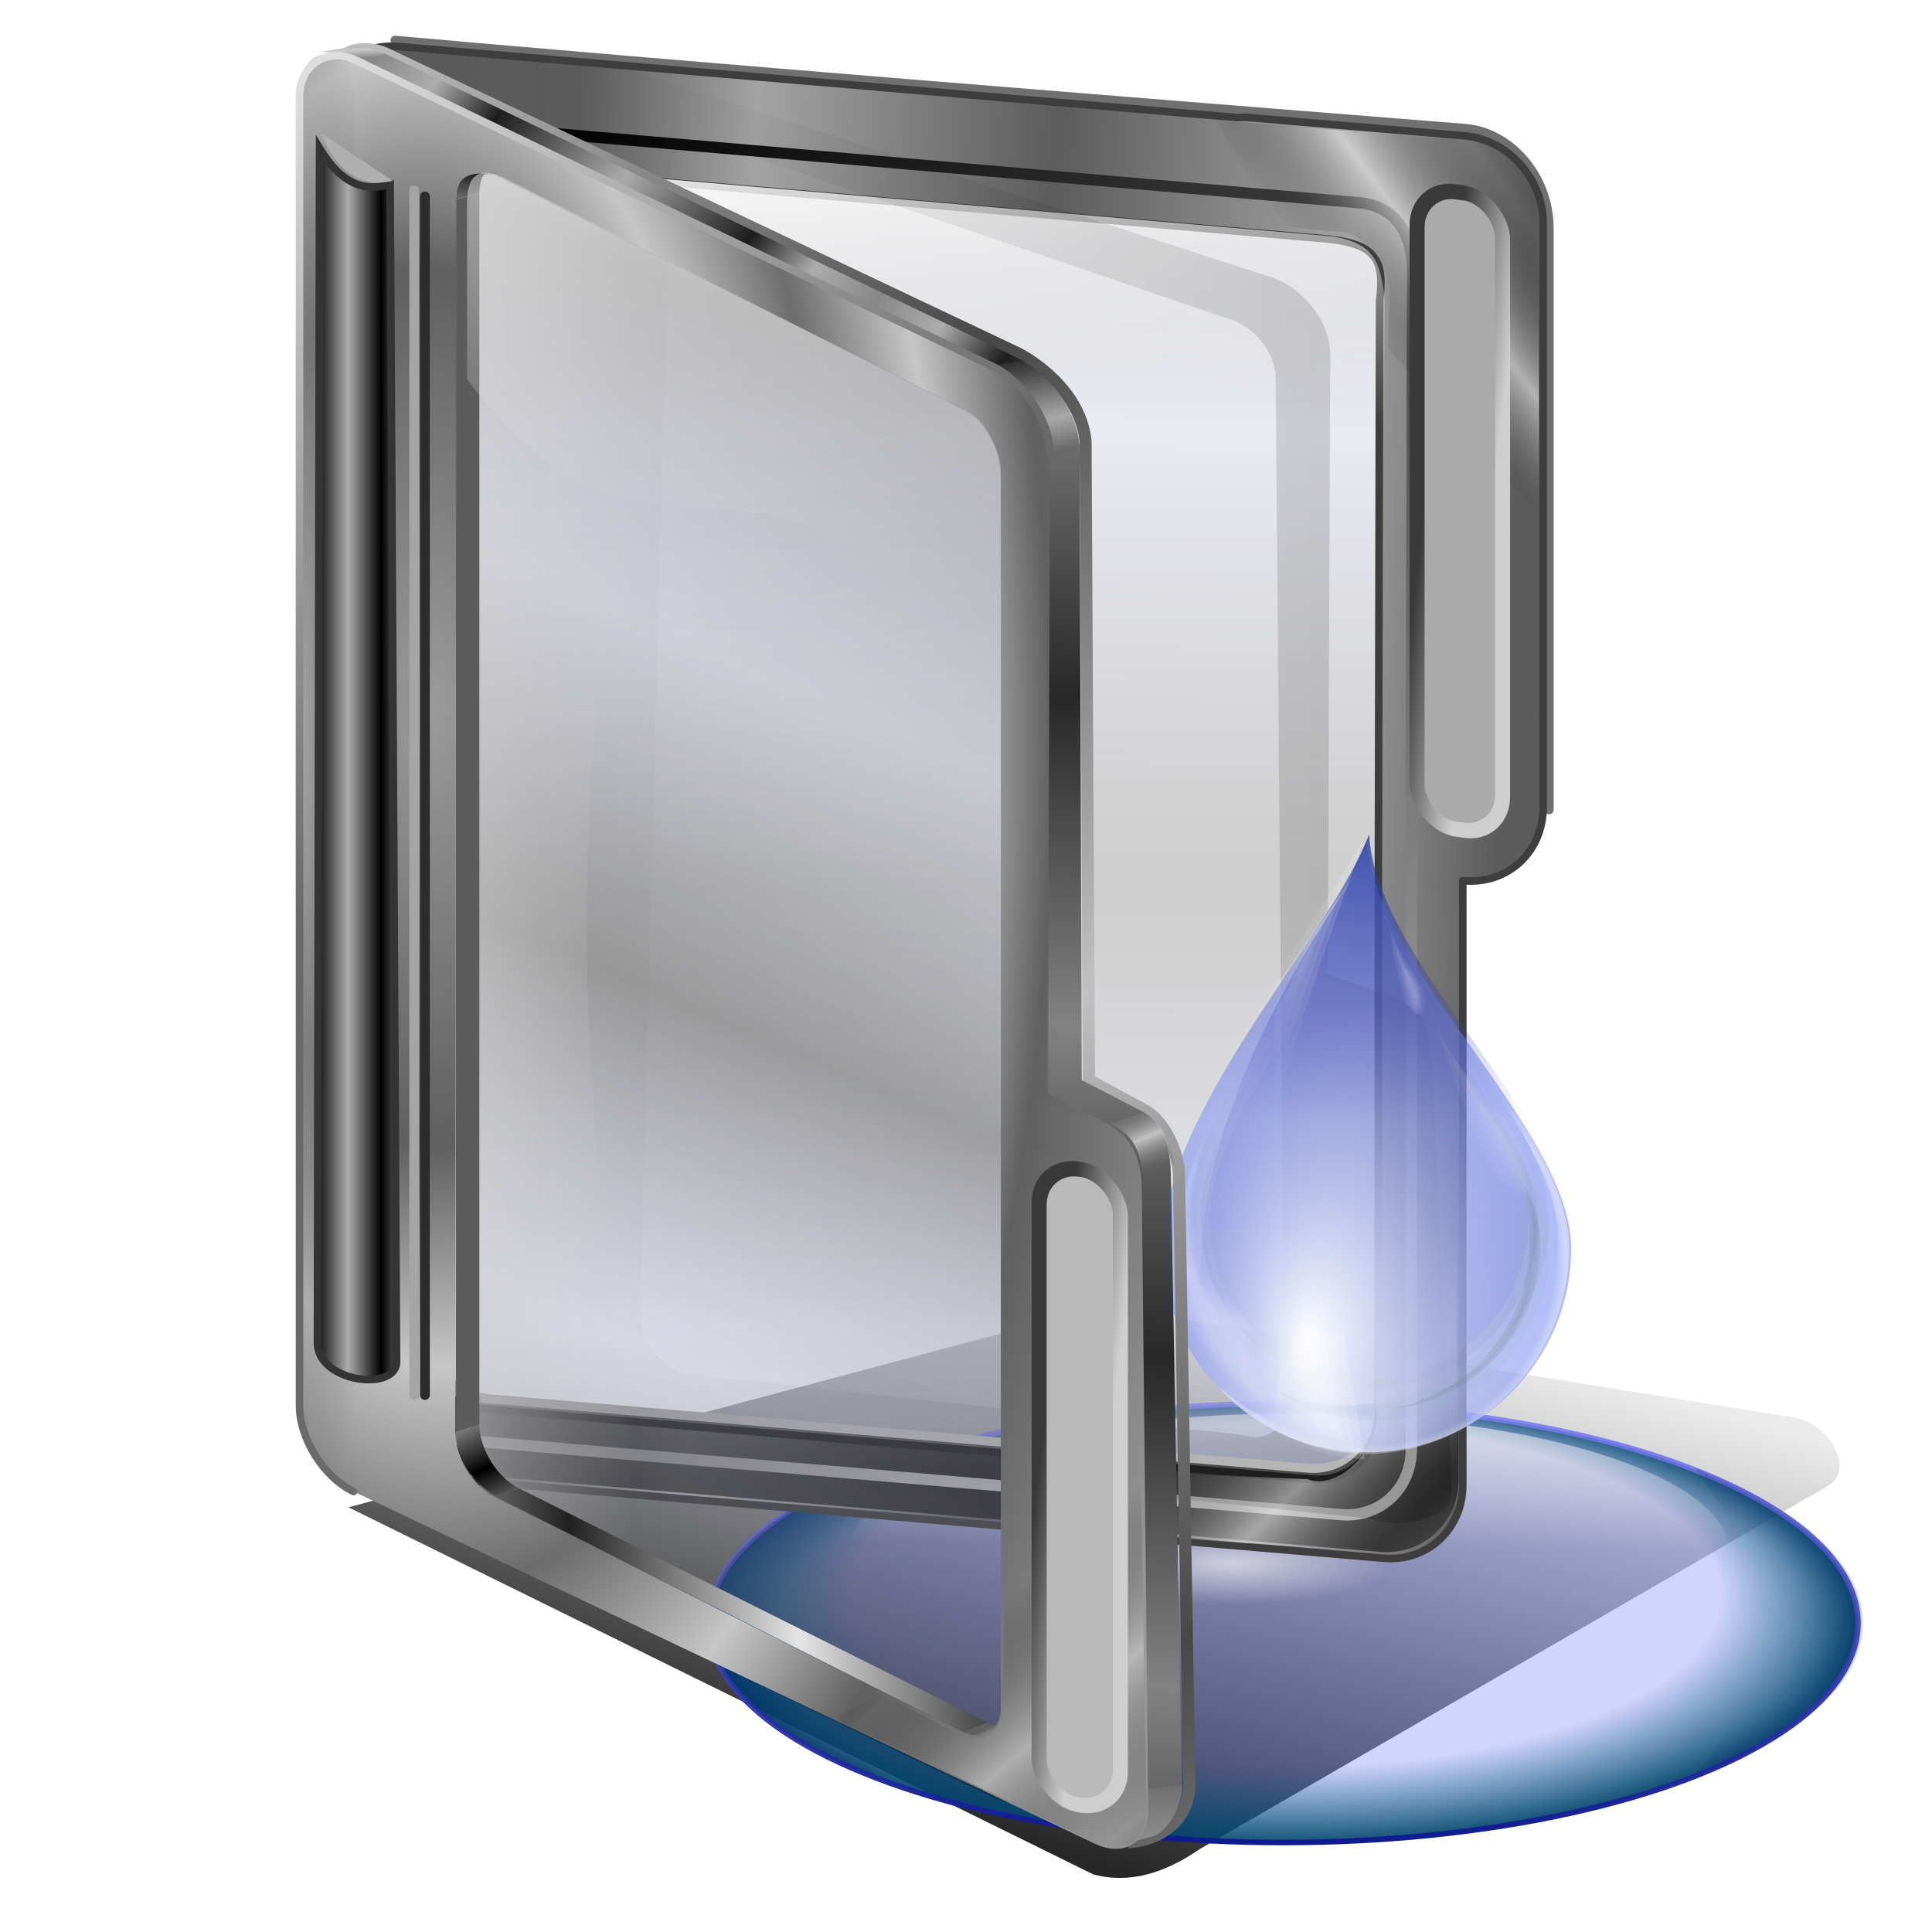 <?xml version="1.0" encoding="UTF-8" standalone="no"?>
<svg xmlns:dc="http://purl.org/dc/elements/1.1/" xmlns:cc="http://creativecommons.org/ns#" xmlns:rdf="http://www.w3.org/1999/02/22-rdf-syntax-ns#" xmlns:svg="http://www.w3.org/2000/svg" xmlns="http://www.w3.org/2000/svg" xmlns:xlink="http://www.w3.org/1999/xlink" xmlns:sodipodi="http://sodipodi.sourceforge.net/DTD/sodipodi-0.dtd" xmlns:inkscape="http://www.inkscape.org/namespaces/inkscape" inkscape:output_extension="org.inkscape.output.svg.inkscape" sodipodi:docname="folder-dropbox.svg" version="1.0" height="256" width="256" inkscape:version="1.0 (4035a4f, 2020-05-01)" sodipodi:version="0.32" id="svg2">
 <sodipodi:namedview inkscape:document-rotation="0" inkscape:snap-global="false" inkscape:snap-nodes="false" inkscape:object-nodes="false" inkscape:snap-others="false" inkscape:snap-grids="false" inkscape:snap-to-guides="false" inkscape:window-maximized="1" inkscape:current-layer="svg2" inkscape:window-y="0" inkscape:window-x="0" inkscape:cy="128" inkscape:cx="128" inkscape:zoom="3.46875" showgrid="false" id="base" pagecolor="#ff0000" bordercolor="#666666" borderopacity="1.0" objecttolerance="10.0" gridtolerance="10.0" guidetolerance="10.0" inkscape:pageopacity="0" inkscape:pageshadow="2" inkscape:window-width="1920" inkscape:window-height="1056"/>
 <defs id="defs5">
  <linearGradient id="linearGradient4390" inkscape:collect="always">
   <stop stop-opacity="0" stop-color="#a3a3a3" id="stop4392"/>
   <stop stop-opacity="0.635" stop-color="#101010" id="stop4394" offset="1"/>
  </linearGradient>
  <linearGradient id="linearGradient4378">
   <stop id="stop4380" stop-color="#595959" stop-opacity="1"/>
   <stop offset="0.304" id="stop4382" stop-color="#5c5c5c" stop-opacity="1"/>
   <stop id="stop4384" offset="0.561" stop-color="#a3a3a3" stop-opacity="1"/>
   <stop id="stop4386" offset="1" stop-color="#5c5c5c" stop-opacity="1"/>
  </linearGradient>
  <linearGradient inkscape:collect="always" id="linearGradient4386">
   <stop id="stop4388" stop-color="#666666" stop-opacity="0"/>
   <stop offset="1" id="stop4390" stop-color="#e7e7e7" stop-opacity="0.612"/>
  </linearGradient>
  <linearGradient inkscape:collect="always" id="linearGradient4322">
   <stop id="stop4324" stop-color="#424242" stop-opacity="0.26"/>
   <stop offset="1" id="stop4326" stop-color="#b6bad4" stop-opacity="0.304"/>
  </linearGradient>
  <linearGradient id="linearGradient4303" inkscape:collect="always">
   <stop stop-opacity="1" stop-color="#c0c0c0" id="stop4308"/>
   <stop stop-opacity="1" stop-color="#484848" id="stop4310" offset="1"/>
  </linearGradient>
  <linearGradient id="linearGradient4294" inkscape:collect="always">
   <stop stop-opacity="1" stop-color="#dedede" id="stop4296"/>
   <stop stop-opacity="1" stop-color="#6a6a6a" id="stop4298" offset="1"/>
  </linearGradient>
  <linearGradient id="linearGradient4284" inkscape:collect="always">
   <stop stop-opacity="0" stop-color="#000000" id="stop4287"/>
   <stop stop-opacity="0.612" stop-color="#e7e7e7" id="stop4289" offset="1"/>
  </linearGradient>
  <linearGradient id="linearGradient4317" inkscape:collect="always">
   <stop stop-opacity="0.403" stop-color="#424242" id="stop4319"/>
   <stop stop-opacity="0.182" stop-color="#9396b5" id="stop4322" offset="1"/>
  </linearGradient>
  <linearGradient id="linearGradient4310">
   <stop stop-opacity="1" stop-color="#cecece" id="stop4312"/>
   <stop stop-opacity="1" stop-color="#3a3a3a" id="stop4314" offset="1"/>
  </linearGradient>
  <linearGradient id="linearGradient4290">
   <stop id="stop4292" stop-color="#a8a8a8" stop-opacity="1"/>
   <stop id="stop4294" offset="1" stop-color="#272727" stop-opacity="1"/>
  </linearGradient>
  <linearGradient inkscape:collect="always" id="linearGradient4282">
   <stop id="stop4286" stop-color="#000000" stop-opacity="0"/>
   <stop offset="1" id="stop4288" stop-color="#c9c9c9" stop-opacity="0.612"/>
  </linearGradient>
  <linearGradient id="linearGradient4273" inkscape:collect="always">
   <stop stop-opacity="0.579" stop-color="#dfdfdf" id="stop4275"/>
   <stop stop-opacity="0" stop-color="#dfdfdf" id="stop4277" offset="1"/>
  </linearGradient>
  <linearGradient id="linearGradient4331">
   <stop stop-opacity="1" stop-color="#616161" id="stop4333"/>
   <stop stop-opacity="1" stop-color="#cbcbcb" id="stop4335" offset="1"/>
  </linearGradient>
  <linearGradient id="linearGradient4325">
   <stop stop-opacity="1" stop-color="#bababa" id="stop4327"/>
   <stop stop-opacity="1" stop-color="#000000" id="stop4329" offset="1"/>
  </linearGradient>
  <linearGradient id="linearGradient4319">
   <stop stop-opacity="1" stop-color="#a6a6a6" id="stop4321"/>
   <stop stop-opacity="0" stop-color="#666666" offset="1" id="stop4323"/>
  </linearGradient>
  <linearGradient id="linearGradient4297">
   <stop stop-opacity="1" stop-color="#9b9b9b" id="stop4299"/>
   <stop stop-opacity="1" stop-color="#606060" id="stop4302" offset="0.5"/>
   <stop stop-opacity="1" stop-color="#c6c6c6" offset="0.75" id="stop4305"/>
   <stop stop-opacity="1" stop-color="#6d6d6d" offset="1" id="stop4307"/>
  </linearGradient>
  <linearGradient id="linearGradient4302" inkscape:collect="always">
   <stop stop-opacity="0" stop-color="#3e3e3e" id="stop4304"/>
   <stop stop-opacity="0.157" stop-color="#000000" id="stop4306" offset="1"/>
  </linearGradient>
  <linearGradient id="linearGradient4279" inkscape:collect="always">
   <stop stop-opacity="1" stop-color="#c1c1c1" id="stop4281"/>
   <stop stop-opacity="0" stop-color="#555555" id="stop4284" offset="1"/>
  </linearGradient>
  <linearGradient id="linearGradient4281" inkscape:collect="always">
   <stop stop-opacity="0.848" stop-color="#000000" id="stop4283"/>
   <stop stop-opacity="0.079" stop-color="#000000" id="stop4285" offset="1"/>
  </linearGradient>
  <linearGradient id="linearGradient4372">
   <stop stop-opacity="1" stop-color="#8c8c8c" id="stop4374"/>
   <stop stop-opacity="1" stop-color="#707070" offset="1" id="stop4376"/>
  </linearGradient>
  <linearGradient id="linearGradient4350" inkscape:collect="always">
   <stop stop-opacity="1" stop-color="#acacac" id="stop4352"/>
   <stop stop-opacity="1" stop-color="#000000" id="stop4354" offset="1"/>
  </linearGradient>
  <linearGradient id="linearGradient4342">
   <stop stop-opacity="1" stop-color="#828282" id="stop4344"/>
   <stop stop-opacity="1" stop-color="#282828" offset="1" id="stop4346"/>
  </linearGradient>
  <linearGradient id="linearGradient4336">
   <stop stop-opacity="1" stop-color="#616161" id="stop4338"/>
   <stop stop-opacity="1" stop-color="#e4e4e4" offset="1" id="stop4340"/>
  </linearGradient>
  <linearGradient id="linearGradient4299">
   <stop stop-opacity="1" stop-color="#ffffff" id="stop4301"/>
   <stop stop-opacity="0" stop-color="#dddddd" id="stop4303" offset="1"/>
  </linearGradient>
  <linearGradient id="linearGradient4293">
   <stop stop-opacity="0.646" stop-color="#d1d1d1" id="stop4295"/>
   <stop stop-opacity="0" stop-color="#c9c9c9" offset="1" id="stop4297"/>
  </linearGradient>
  <linearGradient id="linearGradient3877">
   <stop stop-opacity="1" stop-color="#212121" id="stop3879"/>
   <stop stop-opacity="1" stop-color="#e4e4e4" id="stop3881" offset="1"/>
  </linearGradient>
  <linearGradient id="linearGradient3871">
   <stop stop-opacity="1" stop-color="#d8d8d8" id="stop3873"/>
   <stop stop-opacity="1" stop-color="#252525" offset="1" id="stop3875"/>
  </linearGradient>
  <linearGradient id="linearGradient3863">
   <stop stop-opacity="1" stop-color="#aaaaaa" id="stop3865"/>
   <stop stop-opacity="1" stop-color="#1d1d1d" offset="0.5" id="stop3350"/>
   <stop stop-opacity="1" stop-color="#acacac" id="stop3352" offset="0.75"/>
   <stop stop-opacity="1" stop-color="#878787" id="stop3867" offset="1"/>
  </linearGradient>
  <linearGradient id="linearGradient3831">
   <stop stop-opacity="1" stop-color="#000000" id="stop3833"/>
   <stop stop-opacity="1" stop-color="#a7a7a7" offset="1" id="stop3835"/>
  </linearGradient>
  <linearGradient id="linearGradient3803">
   <stop stop-opacity="1" stop-color="#909090" id="stop3805"/>
   <stop stop-opacity="1" stop-color="#000000" id="stop3807" offset="1"/>
  </linearGradient>
  <linearGradient y2="893.58" x2="736.83" y1="886.38" x1="730.24" gradientUnits="userSpaceOnUse" id="linearGradient2708" xlink:href="#linearGradient4336" inkscape:collect="always"/>
  <linearGradient y2="888.36" x2="592.15" y1="893.82" x1="432.77" spreadMethod="reflect" gradientUnits="userSpaceOnUse" id="linearGradient2710" xlink:href="#linearGradient3877" inkscape:collect="always"/>
  <linearGradient y2="877.63" x2="388.21" y1="856.65" x1="369.98" spreadMethod="reflect" gradientUnits="userSpaceOnUse" id="linearGradient2712" xlink:href="#linearGradient3803" inkscape:collect="always"/>
  <linearGradient y2="121.26" x2="385.72" y1="79.991" x1="378.99" gradientUnits="userSpaceOnUse" id="linearGradient2716" xlink:href="#linearGradient3831" inkscape:collect="always"/>
  <linearGradient y2="176.69" x2="276.08" y1="185.27" x1="276.56" spreadMethod="reflect" gradientUnits="userSpaceOnUse" id="linearGradient2718" xlink:href="#linearGradient4331" inkscape:collect="always"/>
  <linearGradient y2="347.28" x2="580.59" y1="248.79" x1="440.3" spreadMethod="reflect" gradientUnits="userSpaceOnUse" id="linearGradient2720" xlink:href="#linearGradient3863" inkscape:collect="always"/>
  <linearGradient y2="577.18" x2="696.37" y1="780.61" x1="689.78" spreadMethod="reflect" gradientUnits="userSpaceOnUse" id="linearGradient2724" xlink:href="#linearGradient4342" inkscape:collect="always"/>
  <linearGradient gradientTransform="translate(62.137,18.509)" y2="1233.69" x2="708.13" y1="1265.74" x1="709.47" spreadMethod="reflect" gradientUnits="userSpaceOnUse" id="linearGradient2726" xlink:href="#linearGradient4372" inkscape:collect="always"/>
  <linearGradient gradientTransform="matrix(0.214,0,0,0.214,222.873,-56.636)" y2="362.43" x2="934.11" y1="367.34" x1="974.08" gradientUnits="userSpaceOnUse" id="linearGradient3302" xlink:href="#linearGradient4310" inkscape:collect="always"/>
  <radialGradient r="232.39" fy="671.2" fx="245.43" cy="671.2" cx="245.43" spreadMethod="reflect" gradientTransform="matrix(0.049,0,0,0.5,-119.908,-235.023)" gradientUnits="userSpaceOnUse" id="radialGradient3311" xlink:href="#linearGradient4319" inkscape:collect="always"/>
  <radialGradient r="232.39" fy="663.51" fx="317.56" cy="663.51" cx="317.56" spreadMethod="reflect" gradientTransform="matrix(0.236,-0.006,0.012,0.5,-173.461,-233.763)" gradientUnits="userSpaceOnUse" id="radialGradient3314" xlink:href="#linearGradient4297" inkscape:collect="always"/>
  <linearGradient y2="736.21" x2="427.92" y1="736.65" x1="303.35" gradientTransform="matrix(0.214,0,0,0.214,-155.364,-30.214)" gradientUnits="userSpaceOnUse" id="linearGradient3339" xlink:href="#linearGradient4293" inkscape:collect="always"/>
  <linearGradient gradientTransform="matrix(0.214,0,0,0.214,222.303,-24.645)" y2="271.25" x2="355.35" y1="1060.94" x1="907.3" gradientUnits="userSpaceOnUse" id="linearGradient3343" xlink:href="#linearGradient3871" inkscape:collect="always"/>
  <linearGradient y2="271.25" x2="355.35" y1="1031.92" x1="879.6" gradientTransform="matrix(0.227,0,0,0.227,214.879,-32.787)" gradientUnits="userSpaceOnUse" id="linearGradient3346" xlink:href="#linearGradient4325" inkscape:collect="always"/>
  <linearGradient y2="447.21" x2="704.84" y1="406" x1="696.93" spreadMethod="reflect" gradientUnits="userSpaceOnUse" id="linearGradient3354" xlink:href="#linearGradient4290" inkscape:collect="always"/>
  <linearGradient gradientTransform="matrix(0.241,0,0,0.241,240.725,9.135)" spreadMethod="reflect" gradientUnits="userSpaceOnUse" y2="544.09" x2="513.65" y1="524.1" x1="138.06" id="linearGradient3362" xlink:href="#linearGradient4378" inkscape:collect="always"/>
  <linearGradient gradientTransform="translate(-152.877,-6.166)" spreadMethod="reflect" gradientUnits="userSpaceOnUse" y2="107.78" x2="55.785" y1="107.78" x1="51.38" id="linearGradient4356" xlink:href="#linearGradient4350" inkscape:collect="always"/>
  <linearGradient y2="362.43" x2="934.11" y1="367.34" x1="974.08" gradientTransform="matrix(0.214,0,0,0.214,-210.532,125.901)" gradientUnits="userSpaceOnUse" id="linearGradient4360" xlink:href="#linearGradient4310" inkscape:collect="always"/>
  <linearGradient gradientTransform="translate(230.188,-1.735)" gradientUnits="userSpaceOnUse" y2="69.34" x2="134.98" y1="23.68" x1="131.29" id="linearGradient4370" xlink:href="#linearGradient4299" inkscape:collect="always"/>
  <filter color-interpolation-filters="sRGB" height="1.087" y="-0.043" width="1.033" x="-0.017" id="filter4277" inkscape:collect="always">
   <feGaussianBlur stdDeviation="1.366" id="feGaussianBlur4279" inkscape:collect="always"/>
  </filter>
  <linearGradient gradientTransform="translate(-6.171,3.973)" gradientUnits="userSpaceOnUse" y2="156.1" x2="135.18" y1="232.75" x1="114.17" id="linearGradient4287" xlink:href="#linearGradient4281" inkscape:collect="always"/>
  <linearGradient gradientTransform="translate(-149.404,2.268)" spreadMethod="reflect" gradientUnits="userSpaceOnUse" y2="155.25" x2="156.39" y1="150.4" x1="154.35" id="linearGradient4286" xlink:href="#linearGradient4279" inkscape:collect="always"/>
  <linearGradient gradientTransform="translate(-149.404,2.268)" spreadMethod="reflect" gradientUnits="userSpaceOnUse" y2="227.18" x2="142.92" y1="214.42" x1="132.03" id="linearGradient4296" xlink:href="#linearGradient4282" inkscape:collect="always"/>
  <linearGradient gradientTransform="matrix(0.998,0.058,0.058,-0.998,266.494,262.365)" y2="227.18" x2="142.92" y1="218.58" x1="132.75" spreadMethod="reflect" gradientUnits="userSpaceOnUse" id="linearGradient4300" xlink:href="#linearGradient4284" inkscape:collect="always"/>
  <linearGradient gradientTransform="translate(13.01,-3.965)" gradientUnits="userSpaceOnUse" y2="119.43" x2="177.67" y1="119.43" x1="53.04" id="linearGradient4308" xlink:href="#linearGradient4302" inkscape:collect="always"/>
  <linearGradient gradientTransform="translate(-149.404,2.268)" gradientUnits="userSpaceOnUse" y2="75.73" x2="93.42" y1="25.1" x1="99.92" id="linearGradient4280" xlink:href="#linearGradient4273" inkscape:collect="always"/>
  <filter color-interpolation-filters="sRGB" height="1.02" y="0" width="1.031" x="-0.015" id="filter4278" inkscape:collect="always">
   <feGaussianBlur stdDeviation="0.806" id="feGaussianBlur4280" inkscape:collect="always"/>
  </filter>
  <linearGradient gradientTransform="translate(-149.404,2.268)" spreadMethod="reflect" gradientUnits="userSpaceOnUse" y2="80.79" x2="82.37" y1="121.08" x1="64.769" id="linearGradient4324" xlink:href="#linearGradient4317" inkscape:collect="always"/>
  <linearGradient gradientTransform="translate(-149.404,2.268)" gradientUnits="userSpaceOnUse" y2="89.62" x2="86.969" y1="14.353" x1="35.525" id="linearGradient4301" xlink:href="#linearGradient4294" inkscape:collect="always"/>
  <linearGradient spreadMethod="reflect" gradientTransform="translate(-149.404,2.268)" gradientUnits="userSpaceOnUse" y2="73.33" x2="88.03" y1="5.703" x1="45.662" id="linearGradient4312" xlink:href="#linearGradient4303" inkscape:collect="always"/>
  <linearGradient gradientTransform="translate(231.393,6.699)" spreadMethod="reflect" gradientUnits="userSpaceOnUse" y2="57.57" x2="135.89" y1="117.26" x1="135.33" id="linearGradient4320" xlink:href="#linearGradient4322" inkscape:collect="always"/>
  <linearGradient y2="234.07" x2="139.82" y1="224.13" x1="131.13" spreadMethod="reflect" gradientTransform="matrix(0.998,-0.058,0.058,0.998,254.897,-26.636)" gradientUnits="userSpaceOnUse" id="linearGradient4384" xlink:href="#linearGradient4386" inkscape:collect="always"/>
  <linearGradient gradientTransform="translate(-0.567,-0.85)" gradientUnits="userSpaceOnUse" y2="204.19" x2="296.69" y1="128.05" x1="295.18" id="linearGradient4396" xlink:href="#linearGradient4390" inkscape:collect="always"/>
  <linearGradient id="linearGradient4578">
   <stop id="stop4580" stop-color="#959bdf" stop-opacity="0"/>
   <stop offset="0.5" id="stop4582" stop-color="#8e93cf" stop-opacity="0"/>
   <stop id="stop4584" offset="0.75" stop-color="#131b75" stop-opacity="0"/>
   <stop id="stop4586" offset="1" stop-color="#000976" stop-opacity="0.522"/>
  </linearGradient>
  <linearGradient inkscape:collect="always" id="linearGradient3287">
   <stop id="stop3289" stop-color="#fcfcff" stop-opacity="0.626"/>
   <stop offset="1" id="stop3291" stop-color="#fcfcff" stop-opacity="0"/>
  </linearGradient>
  <linearGradient id="linearGradient3244">
   <stop id="stop3247" stop-color="#959bdf" stop-opacity="0"/>
   <stop id="stop3253" offset="0.5" stop-color="#8e93cf" stop-opacity="0"/>
   <stop offset="0.75" id="stop3255" stop-color="#131b75" stop-opacity="0"/>
   <stop offset="1" id="stop3249" stop-color="#000976" stop-opacity="0.732"/>
  </linearGradient>
  <linearGradient id="linearGradient3233">
   <stop id="stop3235" stop-color="#ffffff" stop-opacity="0"/>
   <stop offset="1" id="stop3237" stop-color="#ffffff" stop-opacity="1"/>
  </linearGradient>
  <linearGradient id="linearGradient3182">
   <stop id="stop3184" stop-color="#0e6999" stop-opacity="0"/>
   <stop id="stop3190" offset="0.5" stop-color="#136f9e" stop-opacity="0"/>
   <stop offset="0.75" id="stop3192" stop-color="#005b87" stop-opacity="0"/>
   <stop offset="1" id="stop3186" stop-color="#004265" stop-opacity="1"/>
  </linearGradient>
  <linearGradient inkscape:collect="always" id="linearGradient3174">
   <stop id="stop3176" stop-color="#0a1789" stop-opacity="1"/>
   <stop offset="1" id="stop3178" stop-color="#7f81f5" stop-opacity="0.859"/>
  </linearGradient>
  <radialGradient inkscape:collect="always" xlink:href="#linearGradient3182" id="radialGradient3188" cx="349.31" cy="97.72" fx="349.31" fy="65.72" r="65.31" gradientUnits="userSpaceOnUse" gradientTransform="matrix(1.174,0.018,-0.048,0.463,-469.295,145.423)"/>
  <linearGradient inkscape:collect="always" xlink:href="#linearGradient3174" id="linearGradient3229" gradientUnits="userSpaceOnUse" x1="349.31" y1="167.25" x2="349.31" y2="29.427" gradientTransform="matrix(1.175,0,0,0.449,-474.355,153.082)"/>
  <linearGradient inkscape:collect="always" xlink:href="#linearGradient3233" id="linearGradient3239" x1="124.82" y1="80.62" x2="127.43" y2="-18.633" gradientUnits="userSpaceOnUse" gradientTransform="matrix(0.762,0,0,0.314,-158.696,161.479)"/>
  <radialGradient inkscape:collect="always" xlink:href="#linearGradient3244" id="radialGradient3251" cx="348.1" cy="98.52" fx="348.1" fy="98.52" r="9.495" gradientTransform="matrix(0.033,-3.632,9.35,0.017,-997.753,1461.242)" gradientUnits="userSpaceOnUse"/>
  <radialGradient inkscape:collect="always" xlink:href="#linearGradient4578" id="radialGradient3259" gradientUnits="userSpaceOnUse" gradientTransform="matrix(-0.151,-3.629,-9.567,0.327,933.13,1429.678)" cx="348.1" cy="98.52" fx="348.1" fy="98.52" r="9.495"/>
  <radialGradient inkscape:collect="always" xlink:href="#linearGradient3287" id="radialGradient3293" cx="167.5" cy="110" fx="167.5" fy="110" r="19.5" gradientTransform="matrix(1.099,0,0,0.282,-254.681,158.017)" gradientUnits="userSpaceOnUse"/>
  <linearGradient id="linearGradient4535" inkscape:collect="always">
   <stop id="stop4537" stop-color="#f4f5f9" stop-opacity="0"/>
   <stop offset="0.94" id="stop4543" stop-color="#f4f5f9" stop-opacity="0"/>
   <stop id="stop4539" offset="1" stop-color="#f4f5f9" stop-opacity="1"/>
  </linearGradient>
  <linearGradient id="linearGradient4546">
   <stop id="stop4548" stop-color="#6c76d0" stop-opacity="1"/>
   <stop id="stop4550" offset="1" stop-color="#2b348b" stop-opacity="0"/>
  </linearGradient>
  <linearGradient id="linearGradient4540">
   <stop id="stop4542" stop-color="#ffffff" stop-opacity="1"/>
   <stop id="stop4544" offset="1" stop-color="#7489f1" stop-opacity="0.565"/>
  </linearGradient>
  <linearGradient id="linearGradient4534">
   <stop id="stop4536" stop-color="#2a3f9f" stop-opacity="1"/>
   <stop id="stop4538" offset="1" stop-color="#3f46ad" stop-opacity="0"/>
  </linearGradient>
  <linearGradient id="linearGradient3692">
   <stop id="stop3694" stop-color="#000000" stop-opacity="1"/>
   <stop offset="1" id="stop3696" stop-color="#000000" stop-opacity="0"/>
  </linearGradient>
  <linearGradient gradientTransform="scale(1.006,0.994)" gradientUnits="userSpaceOnUse" id="ButtonShadow" y2="7.02" x2="45.45" y1="92.54" x1="45.45">
   <stop id="stop3750" stop-color="#000000" stop-opacity="1"/>
   <stop offset="1" id="stop3752" stop-color="#000000" stop-opacity="0.588"/>
  </linearGradient>
  <filter id="filter3174" color-interpolation-filters="sRGB">
   <feGaussianBlur id="feGaussianBlur3176"/>
  </filter>
  <clipPath id="clipPath3613">
   <rect id="rect3615" y="6" x="6" ry="6" rx="6" height="84" width="84" fill="#ffffff" fill-rule="nonzero" stroke="none" fill-opacity="1"/>
  </clipPath>
  <clipPath clipPathUnits="userSpaceOnUse" id="clipPath4156-4">
   <path d="m 27.046,-55.695 -14.214,13.321 0.061,0 15.653,21.771 10.231,-10.546 C 38.562,-32.302 27.468,-54.819 27.046,-55.695 z M 9.647,-39.383 -5.241,-25.321 15.988,-7.806 26.372,-18.383 9.647,-39.383 z m 31.491,12.951 -9.741,9.714 8.945,12.458 7.781,-7.555 -6.984,-14.617 z m -49.84,4.379 -13.754,12.982 26.283,13.846 0.061,-0.062 -0.123,-0.062 L 13.599,-5.401 -8.702,-22.053 z m 38.015,7.401 -9.803,9.775 11.579,9.559 7.628,-7.401 -8.669,-11.009 -0.735,-0.925 z m 20.187,5.674 -7.383,7.216 6.188,8.542 5.82,-6.137 -4.626,-9.621 z m -32.195,6.322 -9.557,9.498 13.662,7.185 7.934,-7.678 -12.039,-9.004 z m 23.312,2.374 -7.107,6.938 8.363,6.907 5.361,-5.674 -0.061,-0.092 -0.092,0.123 -6.464,-8.203 z m -8.73,8.542 -7.505,7.339 10.354,5.458 c 1.397,-1.321 5.675,-6.123 5.851,-6.322 L 31.886,8.26 z" id="path4158-0" inkscape:connector-curvature="0" opacity="0.6" fill="#ffffff" stroke="none" fill-opacity="1"/>
  </clipPath>
  <clipPath id="clipPath4194-1-2-5">
   <rect width="84" height="84" rx="6" ry="6" x="6" y="6" id="rect4196-1-6-2" fill="#ff00ff" fill-rule="nonzero" stroke="none" fill-opacity="1"/>
  </clipPath>
  <clipPath id="clipPath3613-7">
   <rect width="84" height="84" rx="6" ry="6" x="6" y="6" id="rect3615-9" fill="#ffffff" fill-rule="nonzero" stroke="none" fill-opacity="1"/>
  </clipPath>
  <linearGradient y2="7.02" x2="45.45" y1="92.54" x1="45.45" gradientTransform="scale(1.006,0.994)" gradientUnits="userSpaceOnUse" id="linearGradient3835" xlink:href="#ButtonShadow" inkscape:collect="always"/>
  <linearGradient gradientTransform="matrix(1.319,0,0,1.319,-102.059,46.705)" y2="22.99" x2="49" y1="75" x1="49" gradientUnits="userSpaceOnUse" id="linearGradient4083" xlink:href="#linearGradient3692" inkscape:collect="always"/>
  <linearGradient gradientTransform="matrix(1.319,0,0,1.319,-102.059,46.705)" y2="24" x2="47" y1="74" x1="47" gradientUnits="userSpaceOnUse" id="linearGradient4085" xlink:href="#linearGradient3692" inkscape:collect="always"/>
  <linearGradient gradientTransform="matrix(1.319,0,0,1.319,-102.059,46.705)" y2="26" x2="52" y1="73" x1="51" gradientUnits="userSpaceOnUse" id="linearGradient4087" xlink:href="#linearGradient4546" inkscape:collect="always"/>
  <radialGradient r="16" fy="58.1" fx="43.3" cy="58.667" cx="48" gradientTransform="matrix(1.69,-0.065,0.11,2.881,-126.622,-26.833)" gradientUnits="userSpaceOnUse" id="radialGradient4089" xlink:href="#linearGradient4540" inkscape:collect="always"/>
  <linearGradient gradientTransform="matrix(1.691,0,0,1.691,-119.916,30.147)" y2="46.27" x2="48.35" y1="24.342" x1="48.35" gradientUnits="userSpaceOnUse" id="linearGradient4091" xlink:href="#linearGradient4534" inkscape:collect="always"/>
  <linearGradient gradientUnits="userSpaceOnUse" y2="32.985" x2="54.978" y1="32.985" x1="29.64" id="linearGradient4824" xlink:href="#linearGradient3233" inkscape:collect="always"/>
  <radialGradient spreadMethod="reflect" gradientUnits="userSpaceOnUse" gradientTransform="matrix(1.461,-0.003,0.003,1.456,-95.995,55.734)" r="17.845" fy="48.946" fx="39.12" cy="49.17" cx="39.12" id="radialGradient4541" xlink:href="#linearGradient4535" inkscape:collect="always"/>
  <linearGradient y2="7.02" x2="45.45" y1="92.54" x1="45.45" gradientTransform="scale(1.006,0.994)" gradientUnits="userSpaceOnUse" id="linearGradient1615" xlink:href="#ButtonShadow" inkscape:collect="always"/>
  <linearGradient y2="32.985" x2="54.978" y1="32.985" x1="29.64" gradientUnits="userSpaceOnUse" id="linearGradient1617" xlink:href="#linearGradient3233" inkscape:collect="always"/>
  <linearGradient y2="32.985" x2="54.978" y1="32.985" x1="29.64" gradientUnits="userSpaceOnUse" id="linearGradient1619" xlink:href="#linearGradient3233" inkscape:collect="always"/>
  <linearGradient y2="32.985" x2="54.978" y1="32.985" x1="29.64" gradientUnits="userSpaceOnUse" id="linearGradient1621" xlink:href="#linearGradient3233" inkscape:collect="always"/>
  <linearGradient y2="32.985" x2="54.978" y1="32.985" x1="29.64" gradientUnits="userSpaceOnUse" id="linearGradient1623" xlink:href="#linearGradient3233" inkscape:collect="always"/>
  <linearGradient y2="32.985" x2="54.978" y1="32.985" x1="29.64" gradientUnits="userSpaceOnUse" id="linearGradient1625" xlink:href="#linearGradient3233" inkscape:collect="always"/>
  <linearGradient y2="32.985" x2="54.978" y1="32.985" x1="29.64" gradientUnits="userSpaceOnUse" id="linearGradient1627" xlink:href="#linearGradient3233" inkscape:collect="always"/>
  <linearGradient y2="32.985" x2="54.978" y1="32.985" x1="29.64" gradientUnits="userSpaceOnUse" id="linearGradient1629" xlink:href="#linearGradient3233" inkscape:collect="always"/>
  <linearGradient y2="7.02" x2="45.45" y1="92.54" x1="45.45" gradientTransform="scale(1.006,0.994)" gradientUnits="userSpaceOnUse" id="linearGradient1631" xlink:href="#ButtonShadow" inkscape:collect="always"/>
 </defs>
 <path sodipodi:nodetypes="ccccccc" inkscape:connector-curvature="0" id="path4263" d="m 46.16,199.721 98.723,48.654 c 4.715,1.269 9.429,-0.141 14.144,-3.394 l 83.165,-48.088 c 3.753,-2.133 0.073,-8.253 -4.249,-9.027 l -91.927,-14.734 z" stroke-opacity="1" fill="url(#linearGradient4287)" filter="url(#filter4277)" fill-rule="evenodd" stroke="none" stroke-linejoin="miter" fill-opacity="1" stroke-linecap="butt" stroke-width="1"/>
 <g transform="translate(233.911,18.146)" id="g1868">
  <ellipse cy="196.92" cx="-63.871" id="path3227" rx="76.12" ry="29.06" stroke-opacity="1" fill="#5a66ef" stroke="none" stroke-linejoin="round" fill-opacity="0.28" stroke-linecap="round"/>
  <ellipse cy="196.92" cx="-63.871" id="path2201" rx="76.16" ry="29.08" stroke-opacity="1" fill="url(#radialGradient3188)" stroke="url(#linearGradient3229)" stroke-linejoin="round" fill-opacity="1" stroke-linecap="round" stroke-width="0.726"/>
  <ellipse ry="18.358" rx="58.31" cy="187.53" cx="-63.04" id="path3231" stroke-opacity="1" fill="url(#linearGradient3239)" stroke="none" stroke-linejoin="round" fill-opacity="1" stroke-linecap="round"/>
  <path inkscape:connector-curvature="0" d="m -117.718,176.365 c -10.1,13.408 -10.1,27.395 0,41.117 -13.786,-5.263 -22.316,-12.533 -22.316,-20.559 0,-8.026 8.53,-15.295 22.316,-20.559 z" id="path3241-5" sodipodi:nodetypes="ccsc" stroke-opacity="1" fill="url(#radialGradient3251)" stroke="none" stroke-linejoin="round" fill-opacity="1" stroke-linecap="round"/>
  <path inkscape:connector-curvature="0" sodipodi:nodetypes="ccsc" id="path3257" d="m -9.363,176.365 c 10.1,13.408 10.1,27.395 0,41.117 13.786,-5.263 22.316,-12.533 22.316,-20.559 0,-8.026 -8.53,-15.295 -22.316,-20.559 z" stroke-opacity="1" fill="url(#radialGradient3259)" stroke="none" stroke-linejoin="round" fill-opacity="1" stroke-linecap="round"/>
  <ellipse ry="5.492" rx="21.427" cy="189" cx="-70.62" id="path2316" stroke-opacity="1" fill="url(#radialGradient3293)" stroke="none" stroke-linejoin="round" fill-opacity="1" stroke-linecap="round"/>
 </g>
 <g transform="translate(-230.541,-7.072)" id="g4398">
  <path stroke-width="1.2" stroke-linecap="round" fill-opacity="1" stroke-linejoin="round" stroke="#707070" fill="none" stroke-opacity="1" stroke-dasharray="none" stroke-miterlimit="4" sodipodi:nodetypes="cssc" id="path4300" d="m 435.805,114.373 0,-77.036 c 0,-7.076 -5.298,-12.783 -11.102,-13.245 -49.304,-3.926 -99.666,-7.948 -141.813,-11.684" inkscape:connector-curvature="0"/>
  <path stroke-width="5" stroke-linecap="round" fill-opacity="1" stroke-linejoin="round" stroke="none" fill="url(#linearGradient4320)" stroke-opacity="1" stroke-dasharray="none" inkscape:connector-curvature="0" sodipodi:nodetypes="cccccccccc" d="m 295.191,28.791 c -4.88,-0.414 -8.807,3.246 -8.807,8.2 l 0,146.732 c 0,4.955 3.926,9.274 8.807,9.687 l 109.865,9.312 c 4.88,0.414 8.807,-3.24 8.807,-8.194 l 0,-72.747 0.155,-75.115 c 0.834,-5.497 -0.508,-7.494 -6.768,-8.254 l -112.059,-9.62 z" id="path3241" stroke-miterlimit="4"/>
  <path stroke-width="1.7" stroke-linecap="round" fill-opacity="0.214" stroke-linejoin="round" stroke="url(#linearGradient3343)" fill="none" stroke-opacity="1" stroke-dasharray="none" inkscape:connector-curvature="0" id="path3244" d="m 286.826,37.679 0.052,145.427 c 0,4.955 3.556,9.15 8.436,9.564 l 108.384,9.188 c 4.88,0.414 9.547,-2.376 9.547,-7.33" sodipodi:nodetypes="ccccc" stroke-miterlimit="4"/>
  <path stroke-width="1" stroke-linecap="round" fill-opacity="1" stroke-linejoin="round" stroke="#3e3e3e" fill="url(#linearGradient3362)" stroke-opacity="1" stroke-dasharray="none" inkscape:connector-curvature="0" d="m 282.231,13.197 c -5.293,0.094 -9.395,4.262 -9.395,9.784 l 0,167.984 c 0,5.889 4.666,11.021 10.467,11.513 l 130.599,11.07 c 5.801,0.492 10.467,-3.854 10.467,-9.743 l 0,-80.039 0.181,0.013 c 5.801,0.492 10.467,-3.854 10.467,-9.743 l 0,-77.445 c 0,-5.889 -4.666,-11.034 -10.467,-11.526 l -28.339,-2.399 c -0.558,-0.047 -1.101,-0.046 -1.635,-0.007 L 283.303,13.23 c -0.363,-0.031 -0.719,-0.04 -1.072,-0.034 z m 11.379,15.902 c 0.297,-0.005 0.6,0.008 0.905,0.034 l 112.057,9.616 c 6.195,0.694 7.489,2.646 6.768,8.256 l -0.154,75.113 0,72.748 c 1e-5,4.955 -3.925,8.609 -8.805,8.196 l -109.865,-9.315 c -4.88,-0.414 -8.805,-4.729 -8.805,-9.683 l 0,-146.735 c 0,-4.645 3.448,-8.15 7.901,-8.229 z" id="rect2442" sodipodi:nodetypes="csscssccssccccccccccsccssc" stroke-miterlimit="4"/>
  <path stroke-width="1" stroke-linecap="round" fill-opacity="1" stroke-linejoin="round" stroke="none" fill="url(#linearGradient4396)" stroke-opacity="1" stroke-dasharray="none" stroke-miterlimit="4" sodipodi:nodetypes="csccsccscssccc" id="path4388" d="m 412.618,121.267 0,72.748 c 10e-6,4.955 -3.925,8.609 -8.805,8.196 l -109.865,-9.315 c -4.88,-0.414 -8.805,-4.729 -8.805,-9.683 l 0,-66.142 c -3.268,1.011 -5.785,2.646 -12.873,3.969 l 0,69.076 c 0,5.889 4.666,11.021 10.467,11.513 l 130.599,11.07 c 5.801,0.492 10.467,-3.854 10.467,-9.743 l 0,-80.039 0.181,0.013 c -3.132,0.127 -6.554,-0.742 -11.365,-1.662 z" inkscape:connector-curvature="0"/>
  <path stroke-width="1.5" stroke-linecap="round" fill-opacity="0.214" stroke-linejoin="round" stroke="url(#linearGradient3346)" fill="none" stroke-opacity="1" stroke-dasharray="none" inkscape:connector-curvature="0" sodipodi:nodetypes="cccccccccc" d="m 291.994,23.748 c -5.163,-0.438 -9.317,3.434 -9.317,8.676 l 0,155.242 c 0,5.242 4.154,9.811 9.317,10.249 l 116.236,9.851 c 5.163,0.438 9.317,-3.428 9.317,-8.67 l 0,-76.966 0.164,-79.471 c -0.085,-4.558 -2.181,-8.315 -7.161,-8.733 z" id="path3254" stroke-miterlimit="4"/>
  <path stroke-width="5" stroke-linecap="round" fill-opacity="1" stroke-linejoin="round" stroke="none" fill="url(#linearGradient4370)" stroke-opacity="1" stroke-dasharray="none" id="path4362" d="m 295.191,28.791 c -4.88,-0.414 -8.807,3.246 -8.807,8.2 l 0,24.261 c 65.184,40.385 66.46,-34.734 127.478,7.402 l 0,53.126 0.155,-75.115 c -0.603,-4.876 -1.309,-7.275 -6.768,-8.254 z" sodipodi:nodetypes="cccccccc" inkscape:connector-curvature="0" stroke-miterlimit="4"/>
  <path stroke-width="1" stroke-linecap="butt" fill-opacity="1" stroke-linejoin="miter" stroke="none" fill-rule="evenodd" fill="url(#linearGradient4300)" stroke-opacity="1" sodipodi:nodetypes="ccccccccc" inkscape:connector-curvature="0" id="path4298" d="m 399.455,37.006 8.837,0.82 c 2.713,0.148 6.552,4.151 6.363,8.003 l -0.185,7.499 20.017,21.856 -0.089,-39.206 c 0.513,-5.244 -4.316,-9.679 -9.177,-10.307 l -33.434,-2.604 z"/>
  <rect stroke-width="2.01" stroke-linecap="round" fill-opacity="1" stroke-linejoin="round" stroke="url(#linearGradient3302)" fill="#aaaaaa" stroke-opacity="1" stroke-dasharray="none" id="rect3258" width="11.442" height="84.45" x="422.54" y="-28.25" ry="5.293" transform="matrix(0.99,0.142,0,1,0,0)" stroke-miterlimit="4" rx="5.161"/>
  <path stroke-width="1" stroke-linecap="butt" fill-opacity="1" stroke-linejoin="miter" stroke="none" fill-rule="evenodd" fill="url(#linearGradient4384)" stroke-opacity="1" d="m 388.162,202.37 15.6,0.7 c 4.438,1.7 10.291,-4.818 9.022,-9.827 l 0.271,-14.11 10.594,-18.284 -0.013,38.902 c 0.741,9.727 -4.012,13.63 -9.784,13.119 l -33.054,-2.411 z" id="path4382" inkscape:connector-curvature="0" sodipodi:nodetypes="ccccccccc"/>
 </g>
 <path stroke-miterlimit="4" sodipodi:nodetypes="sssccscccsccssccssccsss" inkscape:connector-curvature="0" d="m 70.893,5.806 c -2.848,0.245 -4.842,2.333 -4.842,5.53 l 0,168.567 c 0,4.263 3.537,8.843 7.931,10.263 l 107.349,11.029 c 4.394,1.42 11.249,0.25 11.049,-4.003 l -2.641,-56.277 c -0.048,-3.867 -0.553,-6.774 -4.794,-8.675 l -8.999,-3.133 0.313,-82.159 c 0.016,-4.264 -3.537,-8.843 -7.931,-10.263 L 73.983,6.199 c -1.098,-0.355 -2.14,-0.475 -3.089,-0.393 z M 92.072,18.697 c 0.764,-0.098 1.618,-0.01 2.525,0.299 l 68.616,23.401 c 3.225,1.1 5.796,4.523 5.822,7.677 l 1.134,136.313 c 0.026,3.154 -2.597,4.81 -5.822,3.71 l -73.719,-8.092 c -3.225,-1.1 -5.904,-4.524 -5.822,-7.677 l 3.969,-151.622 c 0.059,-2.266 1.346,-3.758 3.297,-4.009 z" id="path4289" stroke-opacity="1" fill="url(#linearGradient4308)" filter="url(#filter4278)" stroke="none" stroke-linejoin="round" fill-opacity="1" stroke-linecap="round" stroke-width="0.213"/>
 <g transform="translate(220.174,39.812)" id="g5688">
  <g id="g5646">
   <path marker="none" overflow="visible" display="inline" visibility="visible" id="path3688" inkscape:connector-curvature="0" d="m -39.2,76.959 c -2.442,0.488 -2.496,3.525 -3.767,5.21 -6.041,10.699 -14.629,20.098 -18.393,31.98 -2.797,8.439 -0.652,18.341 5.779,24.574 7.275,7.539 19.687,9.203 28.682,3.826 9.253,-5.153 14.611,-17.299 10.645,-27.392 -3.529,-8.78 -10.197,-15.745 -14.969,-23.817 -2.324,-3.821 -4.567,-7.919 -4.926,-12.444 -0.342,-1.313 -1.72,-2.124 -3.05,-1.937 z" opacity="0.1" fill="url(#linearGradient4083)" fill-rule="nonzero" stroke="none" fill-opacity="1" enable-background="accumulate" color="#000000" stroke-width="0.5"/>
   <path marker="none" overflow="visible" display="inline" visibility="visible" inkscape:connector-curvature="0" id="path3684" d="m -38.953,78.443 a 1.237,1.237 0 0 0 -0.948,0.783 c -2.023,5.26 -7.261,12.192 -12.036,19.579 -4.775,7.387 -9.151,15.305 -9.151,23.083 0,12.324 10.017,22.341 22.341,22.341 12.324,0 22.341,-10.017 22.341,-22.341 0,-6.835 -5.348,-14.145 -10.552,-21.516 -5.204,-7.371 -10.293,-14.777 -10.552,-20.733 a 1.237,1.237 0 0 0 -1.443,-1.195 z" opacity="0.15" fill="url(#linearGradient4085)" fill-rule="nonzero" stroke="none" fill-opacity="1" enable-background="accumulate" color="#000000" stroke-width="0.5"/>
   <path marker="none" overflow="visible" display="inline" visibility="visible" id="path3679" inkscape:connector-curvature="0" d="m -38.747,79.68 c -4.288,11.15 -21.104,27.603 -21.104,42.208 0,11.655 9.449,21.104 21.104,21.104 11.655,0 21.104,-9.449 21.104,-21.104 0,-12.293 -20.532,-29.057 -21.104,-42.208 z" opacity="0.3" fill="url(#linearGradient4087)" fill-rule="nonzero" stroke="none" fill-opacity="1" enable-background="accumulate" color="#000000" stroke-width="0.5"/>
   <path marker="none" overflow="visible" display="inline" visibility="visible" id="path3663" inkscape:connector-curvature="0" d="m -39.039,71.459 c -5.498,14.294 -27.056,35.387 -27.056,54.112 0,14.943 12.113,27.056 27.056,27.056 14.943,0 27.056,-12.113 27.056,-27.056 0,-15.76 -26.323,-37.252 -27.056,-54.112 z" fill="url(#radialGradient4089)" fill-rule="nonzero" stroke="none" fill-opacity="1" enable-background="accumulate" color="#000000" stroke-width="0.5"/>
   <path marker="none" overflow="visible" display="inline" visibility="visible" id="path3780" inkscape:connector-curvature="0" d="m -38.748,70.731 c -4.876,12.678 -22.366,30.687 -26.263,47.665 h 52.104 C -18.104,103.543 -38.11,85.396 -38.748,70.731 Z" opacity="0.8" fill="url(#linearGradient4091)" fill-rule="nonzero" stroke="none" fill-opacity="1" enable-background="accumulate" color="#000000" stroke-width="0.5"/>
   <path marker="none" overflow="visible" display="inline" visibility="visible" id="path3727" inkscape:connector-curvature="0" d="m -18.781,124.428 c 0,13.317 -10.172,21.961 -23.067,21.961 -3.164,0 -6.188,-0.665 -8.931,-1.797 3.658,2.396 8.011,3.805 12.735,3.805 12.895,0 23.251,-10.356 23.251,-23.251 0,-5.771 -2.533,-10.407 -12.524,-24.467 3.954,9.382 8.535,10.456 8.535,23.749 z" opacity="0.3" fill="#93b5c3" fill-rule="nonzero" stroke="none" fill-opacity="0.5" enable-background="accumulate" color="#000000" stroke-width="0.5"/>
   <g id="g4809" transform="matrix(1.165,0,0,1.113,-102.216,75.694)" fill="url(#linearGradient4824)" stroke="none" fill-opacity="1">
    <path d="M 54.978,-2.773 C 44.315,13.345 26.834,35.497 32.623,48.176 39.58,52.253 27.107,38.154 54.978,-2.773 Z" inkscape:connector-curvature="0" id="path3732-3" opacity="0.4" fill="url(#linearGradient1617)" stroke="none" fill-opacity="1"/>
    <path stroke-miterlimit="4" sodipodi:nodetypes="ccccsc" transform="matrix(1.319,0,0,1.319,4.212,-26.019)" d="M 37.727,16.71 C 26.406,35.858 20.256,40.61 19.278,52.631 c 0.264,19.431 18.45,20.127 18.45,20.127 L 35.91,61.436 c -5.08e-4,2.54e-4 -7.298,0.461 -7.687,-10.622 -0.231,-6.575 9.504,-34.104 9.504,-34.104 z" inkscape:connector-curvature="0" id="path3734-5" opacity="0.6" stroke-dasharray="none" stroke-opacity="1" fill="url(#linearGradient1619)" stroke="none" fill-opacity="1" stroke-width="0.076"/>
    <path stroke-miterlimit="4" id="path4799" inkscape:connector-curvature="0" d="M 35.971,20.642 C 24.649,39.79 20.565,40.585 20.282,52.714 19.847,71.327 37.046,71.644 36.891,71.837 l -1.984,-9.816 c -5.08e-4,2.54e-4 -6.88,-0.041 -7.269,-11.124 -0.231,-6.575 8.333,-30.256 8.333,-30.256 z" transform="matrix(1.319,0,0,1.319,4.212,-26.019)" sodipodi:nodetypes="csccsc" opacity="0.6" stroke-dasharray="none" stroke-opacity="1" fill="url(#linearGradient1621)" stroke="none" fill-opacity="1" stroke-width="0.076"/>
    <path stroke-miterlimit="4" sodipodi:nodetypes="csccsc" transform="matrix(1.319,0,0,1.319,4.212,-26.019)" d="M 34.548,23.319 C 23.227,42.467 21.191,42.088 21.202,53.216 c 0.017,16.773 14.923,17.591 14.769,17.784 l -1.566,-8.561 c -1.255,-0.083 -7.047,-0.292 -7.436,-11.375 -0.231,-6.575 7.58,-27.746 7.58,-27.746 z" inkscape:connector-curvature="0" id="path4801" opacity="0.6" stroke-dasharray="none" stroke-opacity="1" fill="url(#linearGradient1623)" stroke="none" fill-opacity="1" stroke-width="0.076"/>
    <path stroke-miterlimit="4" id="path4803" inkscape:connector-curvature="0" d="M 33.461,25.828 C 22.14,44.977 22.289,43.596 22.122,53.216 21.877,67.314 33.783,70.305 35.469,70.248 l -1.566,-7.306 c -1.255,-0.083 -7.298,-0.794 -7.687,-11.877 -0.231,-6.575 7.246,-25.236 7.246,-25.236 z" transform="matrix(1.319,0,0,1.319,4.212,-26.019)" sodipodi:nodetypes="csccsc" opacity="0.6" stroke-dasharray="none" stroke-opacity="1" fill="url(#linearGradient1625)" stroke="none" fill-opacity="1" stroke-width="0.076"/>
    <path stroke-miterlimit="4" sodipodi:nodetypes="csccsc" transform="matrix(1.319,0,0,1.319,4.212,-26.019)" d="M 31.704,29.426 C 20.383,48.574 23.248,47.045 22.875,53.383 22.199,64.892 32.779,69.301 34.465,69.244 l -0.98,-5.884 c -1.255,-0.083 -7.716,-0.543 -8.106,-11.626 -0.231,-6.575 6.325,-22.308 6.325,-22.308 z" inkscape:connector-curvature="0" id="path4805" opacity="0.6" stroke-dasharray="none" stroke-opacity="1" fill="url(#linearGradient1627)" stroke="none" fill-opacity="1" stroke-width="0.076"/>
    <path stroke-miterlimit="4" id="path4807" inkscape:connector-curvature="0" d="m 29.696,33.776 c -8.561,18.145 -5.344,15.827 -5.985,19.608 -1.454,8.584 8.315,14.83 10,14.773 L 32.815,63.946 c -1.255,-0.083 -7.884,-0.71 -8.273,-11.794 -0.231,-6.575 5.154,-18.376 5.154,-18.376 z" transform="matrix(1.319,0,0,1.319,4.212,-26.019)" sodipodi:nodetypes="csccsc" opacity="0.6" stroke-dasharray="none" stroke-opacity="1" fill="url(#linearGradient1629)" stroke="none" fill-opacity="1" stroke-width="0.076"/>
   </g>
   <path marker="none" overflow="visible" display="inline" visibility="visible" id="path3766" inkscape:connector-curvature="0" d="m -18.192,117.339 c 0.39,2.019 0.687,4.181 0.687,7.081 0,11.687 -7.643,20.016 -18.02,22.459 10.975,-1.259 19.447,-10.385 19.447,-21.719 0,-2.495 -0.602,-4.724 -2.114,-7.821 z" opacity="0.6" fill="#697c84" fill-rule="nonzero" stroke="none" fill-opacity="0.291" enable-background="accumulate" color="#000000" stroke-width="0.5"/>
   <path marker="none" overflow="visible" display="inline" visibility="visible" id="path3769" inkscape:connector-curvature="0" d="m -38.685,71.527 c -0.298,0.774 -0.504,2.085 -0.889,2.897 4.086,16.147 25.339,34.77 25.822,49.284 0.517,15.546 -12.464,27.319 -27.633,27.056 -7.037,-0.122 -13.13,-2.97 -17.943,-7.374 4.947,5.405 12.161,9.449 20.066,9.449 14.943,0 27.008,-12.498 27.008,-27.44 0,-15.76 -25.699,-37.012 -26.432,-53.872 z" sodipodi:nodetypes="ccsscssc" opacity="0.5" fill="url(#radialGradient4541)" fill-rule="nonzero" stroke="none" fill-opacity="1" enable-background="accumulate" color="#000000" stroke-width="0.5"/>
   <g id="g4640" transform="matrix(1.297,-0.238,0.238,1.297,-89.136,80.115)" fill="#ffffff" fill-opacity="0.035">
    <path d="m 41.954,19.53 c 1.192,6.274 6.258,11.055 6.557,14.74 0.969,6.573 -3.204,3.685 -3.874,0.598 0,0 -1.937,-6.972 -2.682,-15.338 z" inkscape:connector-curvature="0" id="path3754" fill="#ffffff" stroke="none" fill-opacity="0.035"/>
    <path sodipodi:nodetypes="cccc" id="path4628" inkscape:connector-curvature="0" d="m 42.193,20.167 c 1.192,6.274 5.661,10.378 5.959,14.063 0.807,6.008 -2.52,3.451 -3.157,0.478 0,0 -2.057,-6.175 -2.802,-14.541 z" fill="#ffffff" stroke="none" fill-opacity="0.035"/>
    <path d="m 42.757,21.781 c 1.192,6.274 4.745,8.586 5.043,12.271 0.559,5.346 -1.803,3.424 -2.401,0.558 0.078,-0.016 -1.491,-4.544 -2.642,-12.829 z" inkscape:connector-curvature="0" id="path4630" sodipodi:nodetypes="cccc" fill="#ffffff" stroke="none" fill-opacity="0.035"/>
    <path sodipodi:nodetypes="cccc" id="path4632" inkscape:connector-curvature="0" d="m 43.108,23.206 c 1.192,6.274 4.267,7.033 4.565,10.718 0.678,4.51 -1.285,3.345 -1.883,0.478 C 45.311,32.754 44.259,31.491 43.108,23.206 Z" fill="#ffffff" stroke="none" fill-opacity="0.035"/>
    <path d="m 43.882,25.154 c 1.192,6.274 3.232,5.24 3.53,8.926 0.559,3.196 -0.409,2.867 -1.166,0.478 -0.519,-1.728 -1.212,-1.119 -2.364,-9.404 z" inkscape:connector-curvature="0" id="path4634" sodipodi:nodetypes="cccc" fill="#ffffff" stroke="none" fill-opacity="0.035"/>
    <path sodipodi:nodetypes="cccc" id="path4636" inkscape:connector-curvature="0" d="m 44.112,26.457 c 1.192,3.646 2.714,4.165 3.012,7.85 0.44,2.16 -0.329,1.911 -0.967,0.438 -0.519,-1.728 -1.292,-3.628 -2.045,-8.288 z" fill="#ffffff" stroke="none" fill-opacity="0.035"/>
    <path d="m 44.468,27.67 c 0.877,2.233 1.714,2.833 2.568,6.323 0.378,1.467 -0.189,1.106 -0.532,0.284 -0.572,-1.711 -1.135,-3.21 -2.036,-6.607 z" inkscape:connector-curvature="0" id="path4638" sodipodi:nodetypes="cccc" fill="#ffffff" stroke="none" fill-opacity="0.035"/>
   </g>
   <g transform="matrix(0.708,0,0,0.637,-65.788,70.28)" id="g4649" fill="#ffffff" fill-opacity="0.043">
    <path id="path4651" inkscape:connector-curvature="0" d="m 41.954,19.53 c 1.192,6.274 6.258,11.055 6.557,14.74 0.969,6.573 -3.204,3.685 -3.874,0.598 0,0 -1.937,-6.972 -2.682,-15.338 z" fill="#ffffff" stroke="none" fill-opacity="0.043"/>
    <path d="m 42.193,20.167 c 1.192,6.274 5.661,10.378 5.959,14.063 0.807,6.008 -2.52,3.451 -3.157,0.478 0,0 -2.057,-6.175 -2.802,-14.541 z" inkscape:connector-curvature="0" id="path4653" sodipodi:nodetypes="cccc" fill="#ffffff" stroke="none" fill-opacity="0.043"/>
    <path sodipodi:nodetypes="cccc" id="path4655" inkscape:connector-curvature="0" d="m 42.757,21.781 c 1.192,6.274 4.745,8.586 5.043,12.271 0.559,5.346 -1.803,3.424 -2.401,0.558 0.078,-0.016 -1.491,-4.544 -2.642,-12.829 z" fill="#ffffff" stroke="none" fill-opacity="0.043"/>
    <path d="m 43.108,23.206 c 1.192,6.274 4.267,7.033 4.565,10.718 0.678,4.51 -1.285,3.345 -1.883,0.478 C 45.311,32.754 44.259,31.491 43.108,23.206 Z" inkscape:connector-curvature="0" id="path4657" sodipodi:nodetypes="cccc" fill="#ffffff" stroke="none" fill-opacity="0.043"/>
    <path sodipodi:nodetypes="cccc" id="path4659" inkscape:connector-curvature="0" d="m 43.882,25.154 c 1.192,6.274 3.232,5.24 3.53,8.926 0.559,3.196 -0.409,2.867 -1.166,0.478 -0.519,-1.728 -1.212,-1.119 -2.364,-9.404 z" fill="#ffffff" stroke="none" fill-opacity="0.043"/>
    <path d="m 44.112,26.457 c 1.192,3.646 2.714,4.165 3.012,7.85 0.44,2.16 -0.329,1.911 -0.967,0.438 -0.519,-1.728 -1.292,-3.628 -2.045,-8.288 z" inkscape:connector-curvature="0" id="path4661" sodipodi:nodetypes="cccc" fill="#ffffff" stroke="none" fill-opacity="0.043"/>
    <path sodipodi:nodetypes="cccc" id="path4663" inkscape:connector-curvature="0" d="m 44.468,27.67 c 0.877,2.233 1.714,2.833 2.568,6.323 0.378,1.467 -0.189,1.106 -0.532,0.284 -0.572,-1.711 -1.135,-3.21 -2.036,-6.607 z" fill="#ffffff" stroke="none" fill-opacity="0.043"/>
   </g>
   <path marker="none" overflow="visible" display="inline" visibility="visible" d="m -17.807,117.772 c 0.39,2.019 0.881,4.575 0.639,7.465 -0.876,10.461 -4.235,15.181 -12.977,19.913 9.521,-3.861 12.821,-10.417 13.779,-20.038 0.247,-2.483 0.071,-4.243 -1.441,-7.341 z" inkscape:connector-curvature="0" id="path4797" sodipodi:nodetypes="cscsc" opacity="0.6" fill="#697c84" fill-rule="nonzero" stroke="none" fill-opacity="0.17" enable-background="accumulate" color="#000000" stroke-width="0.5"/>
   <g id="g4850" transform="translate(-96.159,82.919)" fill="#e7e7f4" fill-opacity="0.094">
    <path stroke-miterlimit="4" d="M 43.727,63.325 41.515,51.71 c -11.983,-5.899 -6.084,-23.229 -6.084,-23.229 0,0 -13.089,22.492 8.296,34.843 z" inkscape:connector-curvature="0" id="path3752" stroke-dasharray="none" stroke-opacity="1" fill="#e7e7f4" stroke="none" fill-opacity="0.094" stroke-width="0.1"/>
    <path stroke-miterlimit="4" sodipodi:nodetypes="cccc" id="path4840" inkscape:connector-curvature="0" d="M 43.327,62.764 41.155,51.951 C 30.217,46.195 33.976,33.268 34.59,30.604 33.09,34.016 25.942,52.073 43.327,62.764 Z" stroke-dasharray="none" stroke-opacity="1" fill="#e7e7f4" stroke="none" fill-opacity="0.094" stroke-width="0.1"/>
    <path stroke-miterlimit="4" d="M 42.886,62.203 40.794,52.191 C 30.738,46.676 33.295,35.631 33.909,32.967 c -1.299,3.452 -5.804,19.266 8.977,29.236 z" inkscape:connector-curvature="0" id="path4842" sodipodi:nodetypes="cccc" stroke-dasharray="none" stroke-opacity="1" fill="#e7e7f4" stroke="none" fill-opacity="0.094" stroke-width="0.1"/>
    <path stroke-miterlimit="4" sodipodi:nodetypes="cccc" id="path4844" inkscape:connector-curvature="0" d="m 42.366,61.483 -1.812,-9.051 c -8.654,-4.394 -7.899,-14.157 -7.285,-16.821 -0.979,3.773 -2.921,16.983 9.097,25.872 z" stroke-dasharray="none" stroke-opacity="1" fill="#e7e7f4" stroke="none" fill-opacity="0.094" stroke-width="0.1"/>
    <path stroke-miterlimit="4" d="M 41.845,60.682 40.153,52.672 C 32.66,48.758 32.374,40.276 32.988,37.613 32.289,41.706 32.431,53.955 41.845,60.682 Z" inkscape:connector-curvature="0" id="path4846" sodipodi:nodetypes="cccc" stroke-dasharray="none" stroke-opacity="1" fill="#e7e7f4" stroke="none" fill-opacity="0.094" stroke-width="0.1"/>
    <path stroke-miterlimit="4" sodipodi:nodetypes="cccc" id="path4848" inkscape:connector-curvature="0" d="M 41.244,59.72 39.833,52.872 C 33.742,49.72 32.374,42.719 32.868,39.896 32.65,44.029 33.672,53.675 41.244,59.72 Z" stroke-dasharray="none" stroke-opacity="1" fill="#e7e7f4" stroke="none" fill-opacity="0.094" stroke-width="0.1"/>
   </g>
  </g>
 </g>
 <g transform="translate(147.593,-2.264)" id="g4446">
  <path stroke-width="1.6" stroke-linecap="butt" stroke-linejoin="miter" stroke="url(#linearGradient4312)" fill-rule="evenodd" fill="none" stroke-opacity="1" stroke-dasharray="none" d="m -101.558,9.285 c 1.599,-0.888 4.057,-0.461 5.212,0.151 L -12.592,49.135 c 3.113,1.685 8.245,5.693 8.839,11.561 l 0.453,84.669 7.59,4.118 c 2.617,1.593 4.359,5.788 4.35,8.618 l 1.375,81.021 c -0.291,3.996 -3.265,6.868 -8.135,7.266" id="path4337" inkscape:connector-curvature="0" sodipodi:nodetypes="ccccccccc" stroke-miterlimit="4"/>
  <path stroke-width="0.2" stroke-linecap="round" fill-opacity="1" stroke-linejoin="round" stroke="#000000" fill="url(#linearGradient4324)" stroke-opacity="1" inkscape:connector-curvature="0" id="rect3445" d="m -80.444,25.81 61.921,31.066 c 2.91,1.46 5.252,5.256 5.252,8.511 l 0,163.528 c 0,3.255 -2.343,4.701 -5.252,3.241 l -61.921,-31.066 c -2.91,-1.46 -5.252,-5.256 -5.252,-8.511 l 0,-163.528 c 0,-3.255 2.343,-4.701 5.252,-3.241 z" stroke-miterlimit="4"/>
  <path stroke-width="0.933" stroke-linecap="round" fill-opacity="1" stroke-linejoin="round" stroke="none" fill="url(#linearGradient3339)" stroke-opacity="1" inkscape:connector-curvature="0" d="m -79.021,24.861 22.003,11.107 C -75.086,98.435 -72.05,150.441 -60.317,208.939 l -18.704,-8.798 c -2.91,-1.46 -5.252,-5.256 -5.252,-8.511 l 0,-163.528 c 0,-3.255 2.343,-4.701 5.252,-3.241 z" id="path3853" sodipodi:nodetypes="ccccccc" stroke-miterlimit="4"/>
  <g stroke-width="0.987" stroke-linecap="round" fill-opacity="0.354" stroke-linejoin="round" stroke="none" fill="#000000" stroke-opacity="1" id="g3720" transform="matrix(0.192,0.096,0,0.214,-155.361,-29.381)" stroke-miterlimit="4">
   <path stroke="none" inkscape:connector-curvature="0" d="m 398.677,73.231 323.065,0 -16.282,11.614 -323.065,0 16.282,-11.614 z" id="path3722"/>
   <path stroke="none" inkscape:connector-curvature="0" d="m 721.742,73.231 c 15.181,0 27.403,12.222 27.403,27.403 l -16.282,11.614 c 0,-15.181 -12.222,-27.403 -27.403,-27.403 l 16.282,-11.614 z" id="path3724"/>
   <path stroke="none" inkscape:connector-curvature="0" d="m 749.145,100.634 0,762.591 -16.282,11.614 0,-762.591 16.282,-11.614 z" id="path3726"/>
   <path stroke="none" inkscape:connector-curvature="0" d="m 749.145,863.225 c 0,9.23 -4.518,17.367 -11.472,22.327 L 721.39,897.166 c 6.954,-4.96 11.472,-13.097 11.472,-22.327 l 16.282,-11.614 z" id="path3728"/>
   <path fill-opacity="1" stroke="none" fill="url(#linearGradient2708)" inkscape:connector-curvature="0" d="m 739.94,884.535 c -4.484,3.198 -12.247,6.093 -18.198,6.093 l -16.849,13.641 c 5.951,0 15.158,-1.831 19.331,-5.588 z" id="path3730" sodipodi:nodetypes="cccsc"/>
   <path fill-opacity="1" stroke="none" fill="url(#linearGradient2710)" inkscape:connector-curvature="0" d="m 721.742,890.628 -323.065,0 -17.416,12.376 324.199,1.011 z" id="path3732" sodipodi:nodetypes="ccccc"/>
   <path fill-opacity="1" stroke="none" fill="url(#linearGradient2712)" inkscape:connector-curvature="0" d="m 398.677,890.628 c -15.181,0 -27.403,-12.222 -27.403,-27.403 l -16.282,11.614 c 0,15.181 12.222,27.403 27.403,27.403 l 16.282,-11.614 z" id="path3734"/>
   <path fill-opacity="1" stroke="none" fill="#5c5c5c" inkscape:connector-curvature="0" d="m 371.274,863.225 0,-762.591 -16.282,11.614 0,762.591 16.282,-11.614 z" id="path3736"/>
   <path fill-opacity="1" stroke="none" fill="url(#linearGradient2716)" inkscape:connector-curvature="0" d="m 371.274,100.634 c 0,-9.23 4.518,-17.367 11.472,-22.327 l -16.282,11.614 c -6.954,4.96 -11.472,13.097 -11.472,22.327 l 16.282,-11.614 z" id="path3738"/>
   <path stroke="none" inkscape:connector-curvature="0" d="m 382.746,78.307 c 4.484,-3.198 9.98,-5.076 15.931,-5.076 l -16.282,11.614 c -5.951,0 -11.447,1.878 -15.931,5.076 l 16.282,-11.614 z" id="path3740"/>
  </g>
  <g stroke-width="1" stroke-linecap="round" fill-opacity="0.354" stroke-linejoin="round" stroke="none" fill="#000000" stroke-opacity="1" id="g3393" transform="matrix(0.214,0,0,0.214,-158.066,-29.038)" stroke-miterlimit="4">
   <path stroke="none" inkscape:connector-curvature="0" d="m 684.018,1255.852 -397.021,-191.066 -19.696,3.473 397.021,191.066 19.696,-3.473 z" id="path3395"/>
   <path stroke="none" inkscape:connector-curvature="0" d="m 286.997,1064.786 c -18.489,-8.898 -33.373,-32.58 -33.373,-53.098 l -19.696,3.473 c 0,20.518 14.885,44.2 33.373,53.098 l 19.696,-3.473 z" id="path3397"/>
   <path stroke="none" inkscape:connector-curvature="0" d="m 253.623,1011.688 0,-811.433 -19.696,3.473 0,811.433 19.696,-3.473 z" id="path3399"/>
   <path stroke="none" inkscape:connector-curvature="0" d="m 253.623,200.254 c 0,-13.6 6.539,-22.296 16.333,-24.023 l -19.696,3.473 c -9.794,1.727 -16.333,10.423 -16.333,24.023 l 19.696,-3.473 z" id="path3401"/>
   <path stroke-miterlimit="4" stroke-width="0.998" fill-opacity="1" stroke="none" fill="url(#linearGradient2720)" stroke-opacity="1" stroke-dasharray="none" inkscape:connector-curvature="0" d="m 286.997,179.278 397.021,191.066 -19.696,3.473 -397.021,-191.066 19.696,-3.473 z" id="path3405"/>
   <path fill-opacity="1" stroke="none" fill="url(#linearGradient2718)" inkscape:connector-curvature="0" d="m 268.285,175.083 c 5,-0.771 12.999,1.822 19.233,4.822 l -17.399,3.16 c -6.234,-3 -19.65,-5.17 -23.065,-4.709 z" id="path3403" sodipodi:nodetypes="scccs"/>
   <path fill-opacity="1" stroke="none" fill="url(#linearGradient2724)" stroke-opacity="1" sodipodi:nodetypes="ccccccccccc" inkscape:connector-curvature="0" d="m 717.391,423.443 1.319,391.6 38.255,19.787 c 11.554,6.993 16.216,20.233 16.949,37.592 l 6.796,379.603 -26.292,3.473 -6.596,-373.179 -14.511,-38.255 -38.709,-20.406 3.092,-396.742 z" id="path3409"/>
   <path fill-opacity="1" stroke="none" fill="url(#linearGradient3354)" sodipodi:nodetypes="ccccc" inkscape:connector-curvature="0" d="m 681.365,369.587 c 18.489,8.898 36.026,33.906 36.026,54.424 l -19.886,3.852 c 0,-20.519 -16.021,-46.095 -34.51,-54.993 z" id="path3407"/>
   <path stroke="none" inkscape:connector-curvature="0" d="m 701.059,1258.899 c -4.982,0.878 -10.806,-0.046 -17.041,-3.047 l -19.696,3.473 c 6.234,3 12.058,3.925 17.041,3.047 l 19.696,-3.473 z" id="path3413"/>
   <path fill-opacity="1" stroke="none" fill="url(#linearGradient2726)" inkscape:connector-curvature="0" d="m 781.048,1251.612 c 0,13.6 -10.131,30.313 -19.422,31.981 l -16.999,4.556 c 9.794,-1.727 14.463,-20.602 14.463,-34.202 z" id="path3411" sodipodi:nodetypes="ccccc"/>
  </g>
  <path stroke-width="1" stroke-linecap="round" fill-opacity="1" stroke-linejoin="round" stroke="none" fill="url(#radialGradient3314)" stroke-opacity="1" stroke-dasharray="none" sodipodi:nodetypes="csccscccscccsccssccsss" inkscape:connector-curvature="0" d="m -107.905,14.509 0,173.995 c 0,4.4 3.192,9.484 7.157,11.392 l 98.15,46.628 c 3.965,1.908 7.203,-0.103 7.157,-4.503 L 3.711,160.719 c -0.043,-3.996 -0.499,-7.048 -4.326,-9.437 l -8.12,-4.14 0.283,-84.773 c 0.015,-4.4 -3.192,-9.484 -7.157,-11.392 l -85.138,-40.971 c -3.894,-1.912 -7.096,1.567 -7.157,4.503 z m 23.879,10.75 c 0.689,-0.025 1.858,0.02 2.676,0.43 L -20.227,56.358 c 2.91,1.46 5.254,5.255 5.254,8.51 l 0,163.528 c 1e-5,3.255 -2.344,4.703 -5.254,3.243 L -82.145,200.573 c -2.91,-1.46 -5.124,-5.388 -5.121,-8.643 l 0.133,-163.528 c 0.002,-2.34 1.347,-3.08 3.108,-3.143 z" id="rect3154" stroke-miterlimit="4"/>
  <path stroke-width="1" stroke-linecap="round" fill-opacity="1" stroke-linejoin="round" stroke="none" fill="url(#radialGradient3311)" stroke-opacity="1" inkscape:connector-curvature="0" id="path3944" d="m -100.684,200.189 c -3.965,-1.908 -7.157,-6.992 -7.157,-11.392 l 0,-173.995 c 0,-3.3 1.799,-5.255 4.369,-5.22 0.857,0.011 1.796,0.24 2.788,0.717 l 0,189.89 z" sodipodi:nodetypes="cccccc" stroke-miterlimit="4"/>
  <path stroke-width="1" stroke-linecap="butt" fill-opacity="1" stroke-linejoin="miter" stroke="#343434" fill-rule="evenodd" fill="url(#linearGradient4356)" stroke-opacity="1" d="m -105.249,21.901 c 3.119,5.171 6.237,5.651 9.355,4.819 l 0.85,156.208 c -0.439,3.703 -10.23,2.447 -10.489,-2.551 z" id="path4348" inkscape:connector-curvature="0" sodipodi:nodetypes="ccccc"/>
  <path stroke-width="1" stroke-linecap="butt" fill-opacity="1" stroke-linejoin="miter" stroke="none" fill-rule="evenodd" fill="url(#linearGradient4296)" stroke-opacity="1" d="m -31.027,226.622 10.878,5.637 c 1.67,0.981 5.027,0.306 5.439,-3.264 l 0.198,-14.933 18.098,-15.23 0.692,41.932 c 0.209,5.265 -2.156,6.896 -6.428,5.835 l -34.613,-16.614 z" id="path4288" inkscape:connector-curvature="0" sodipodi:nodetypes="ccccccccc"/>
  <rect stroke-width="2.01" stroke-linecap="round" fill-opacity="1" stroke-linejoin="round" stroke="url(#linearGradient4360)" fill="#b9b9b9" stroke-opacity="1" stroke-dasharray="none" transform="matrix(0.99,0.142,0,1,0,0)" ry="5.293" y="157.85" x="-10" height="84.23" width="10.872" id="rect4358" stroke-miterlimit="4" rx="5.293"/>
  <path stroke-width="1" stroke-linecap="butt" fill-opacity="1" stroke-linejoin="miter" stroke="none" fill-rule="evenodd" fill="#afafaf" stroke-opacity="1" d="m -105.073,19.889 c 1.756,4.086 4.341,7.464 9.524,6.349 z" id="path4295" inkscape:connector-curvature="0" sodipodi:nodetypes="ccc"/>
  <path stroke-width="1.3" stroke-linecap="round" stroke-linejoin="miter" stroke="#a5a5a5" fill-rule="evenodd" fill="none" stroke-opacity="1" stroke-dasharray="none" d="m -92.704,27.499 0,159.61" id="path4273" inkscape:connector-curvature="0" stroke-miterlimit="4"/>
  <path stroke-width="1.3" stroke-linecap="round" stroke-linejoin="miter" stroke="#2c2c2c" fill-rule="evenodd" fill="none" stroke-opacity="1" stroke-dasharray="none" inkscape:connector-curvature="0" id="path4275" d="m -91.287,28.295 0,158.814" stroke-miterlimit="4" sodipodi:nodetypes="cc"/>
  <path stroke-width="1" stroke-linecap="butt" fill-opacity="1" stroke-linejoin="miter" stroke="none" fill-rule="evenodd" fill="url(#linearGradient4286)" stroke-opacity="1" d="m -0.6,151.14 4.504,-1.425 c 2.163,0.949 3.462,3.366 4.105,6.899 l -4.162,2.166 C 3.686,155.391 2.866,152.576 -0.6,151.14 Z" id="path4277" inkscape:connector-curvature="0" sodipodi:nodetypes="ccccc"/>
  <path stroke-width="0.2" stroke-linecap="round" fill-opacity="1" stroke-linejoin="round" stroke="none" fill="url(#linearGradient4280)" stroke-opacity="1" stroke-miterlimit="4" d="m -80.463,25.999 61.239,30.924 c 2.906,1.467 4.27,6.062 4.192,9.317 l -0.654,27.463 C -48.125,50.154 -58.753,87.004 -85.697,52.556 l 0,-23.505 c 0,-3.255 1.307,-5.035 5.233,-3.052 z" id="path4271" inkscape:connector-curvature="0" sodipodi:nodetypes="sssccss"/>
  <path stroke-width="1" stroke-linecap="round" fill-opacity="0.612" stroke-linejoin="round" stroke="url(#linearGradient4301)" fill="none" stroke-opacity="1" stroke-dasharray="none" stroke-miterlimit="4" id="path4291" d="m -8.453,62.369 c 0.015,-4.4 -3.618,-9.626 -7.583,-11.534 L -100.355,10.279 c -3.894,-1.912 -7.554,0.64 -7.55,4.754 l 0,173.472 c 0,4.4 3.192,9.484 7.157,11.392" inkscape:connector-curvature="0" sodipodi:nodetypes="ccccsc"/>
 </g>
 <g id="g4615" transform="translate(-165.907,-38.697)">
  <g display="none" id="layer2-8">
   <rect fill-opacity="1" stroke="none" fill-rule="nonzero" filter="url(#filter3174)" fill="url(#linearGradient1615)" opacity="0.9" id="rect3745-9" y="7" x="5" ry="6" rx="6" height="85" width="86"/>
  </g>
 </g>
 <g display="none" transform="translate(-412.388,58.302)" id="layer2-2">
  <rect fill-opacity="1" stroke="none" fill-rule="nonzero" filter="url(#filter3174)" fill="url(#linearGradient1631)" opacity="0.9" id="rect3745-90" y="7" x="5" ry="6" rx="6" height="85" width="86"/>
 </g>
 <g transform="translate(-412.388,58.302)" id="layer5-8"/>
 <g display="none" transform="translate(-411.799,45.649)" id="layer2">
  <rect fill-opacity="1" stroke="none" fill-rule="nonzero" filter="url(#filter3174)" fill="url(#linearGradient3835)" opacity="0.9" id="rect3745" y="7" x="5" ry="6" rx="6" height="85" width="86"/>
 </g>
</svg>
